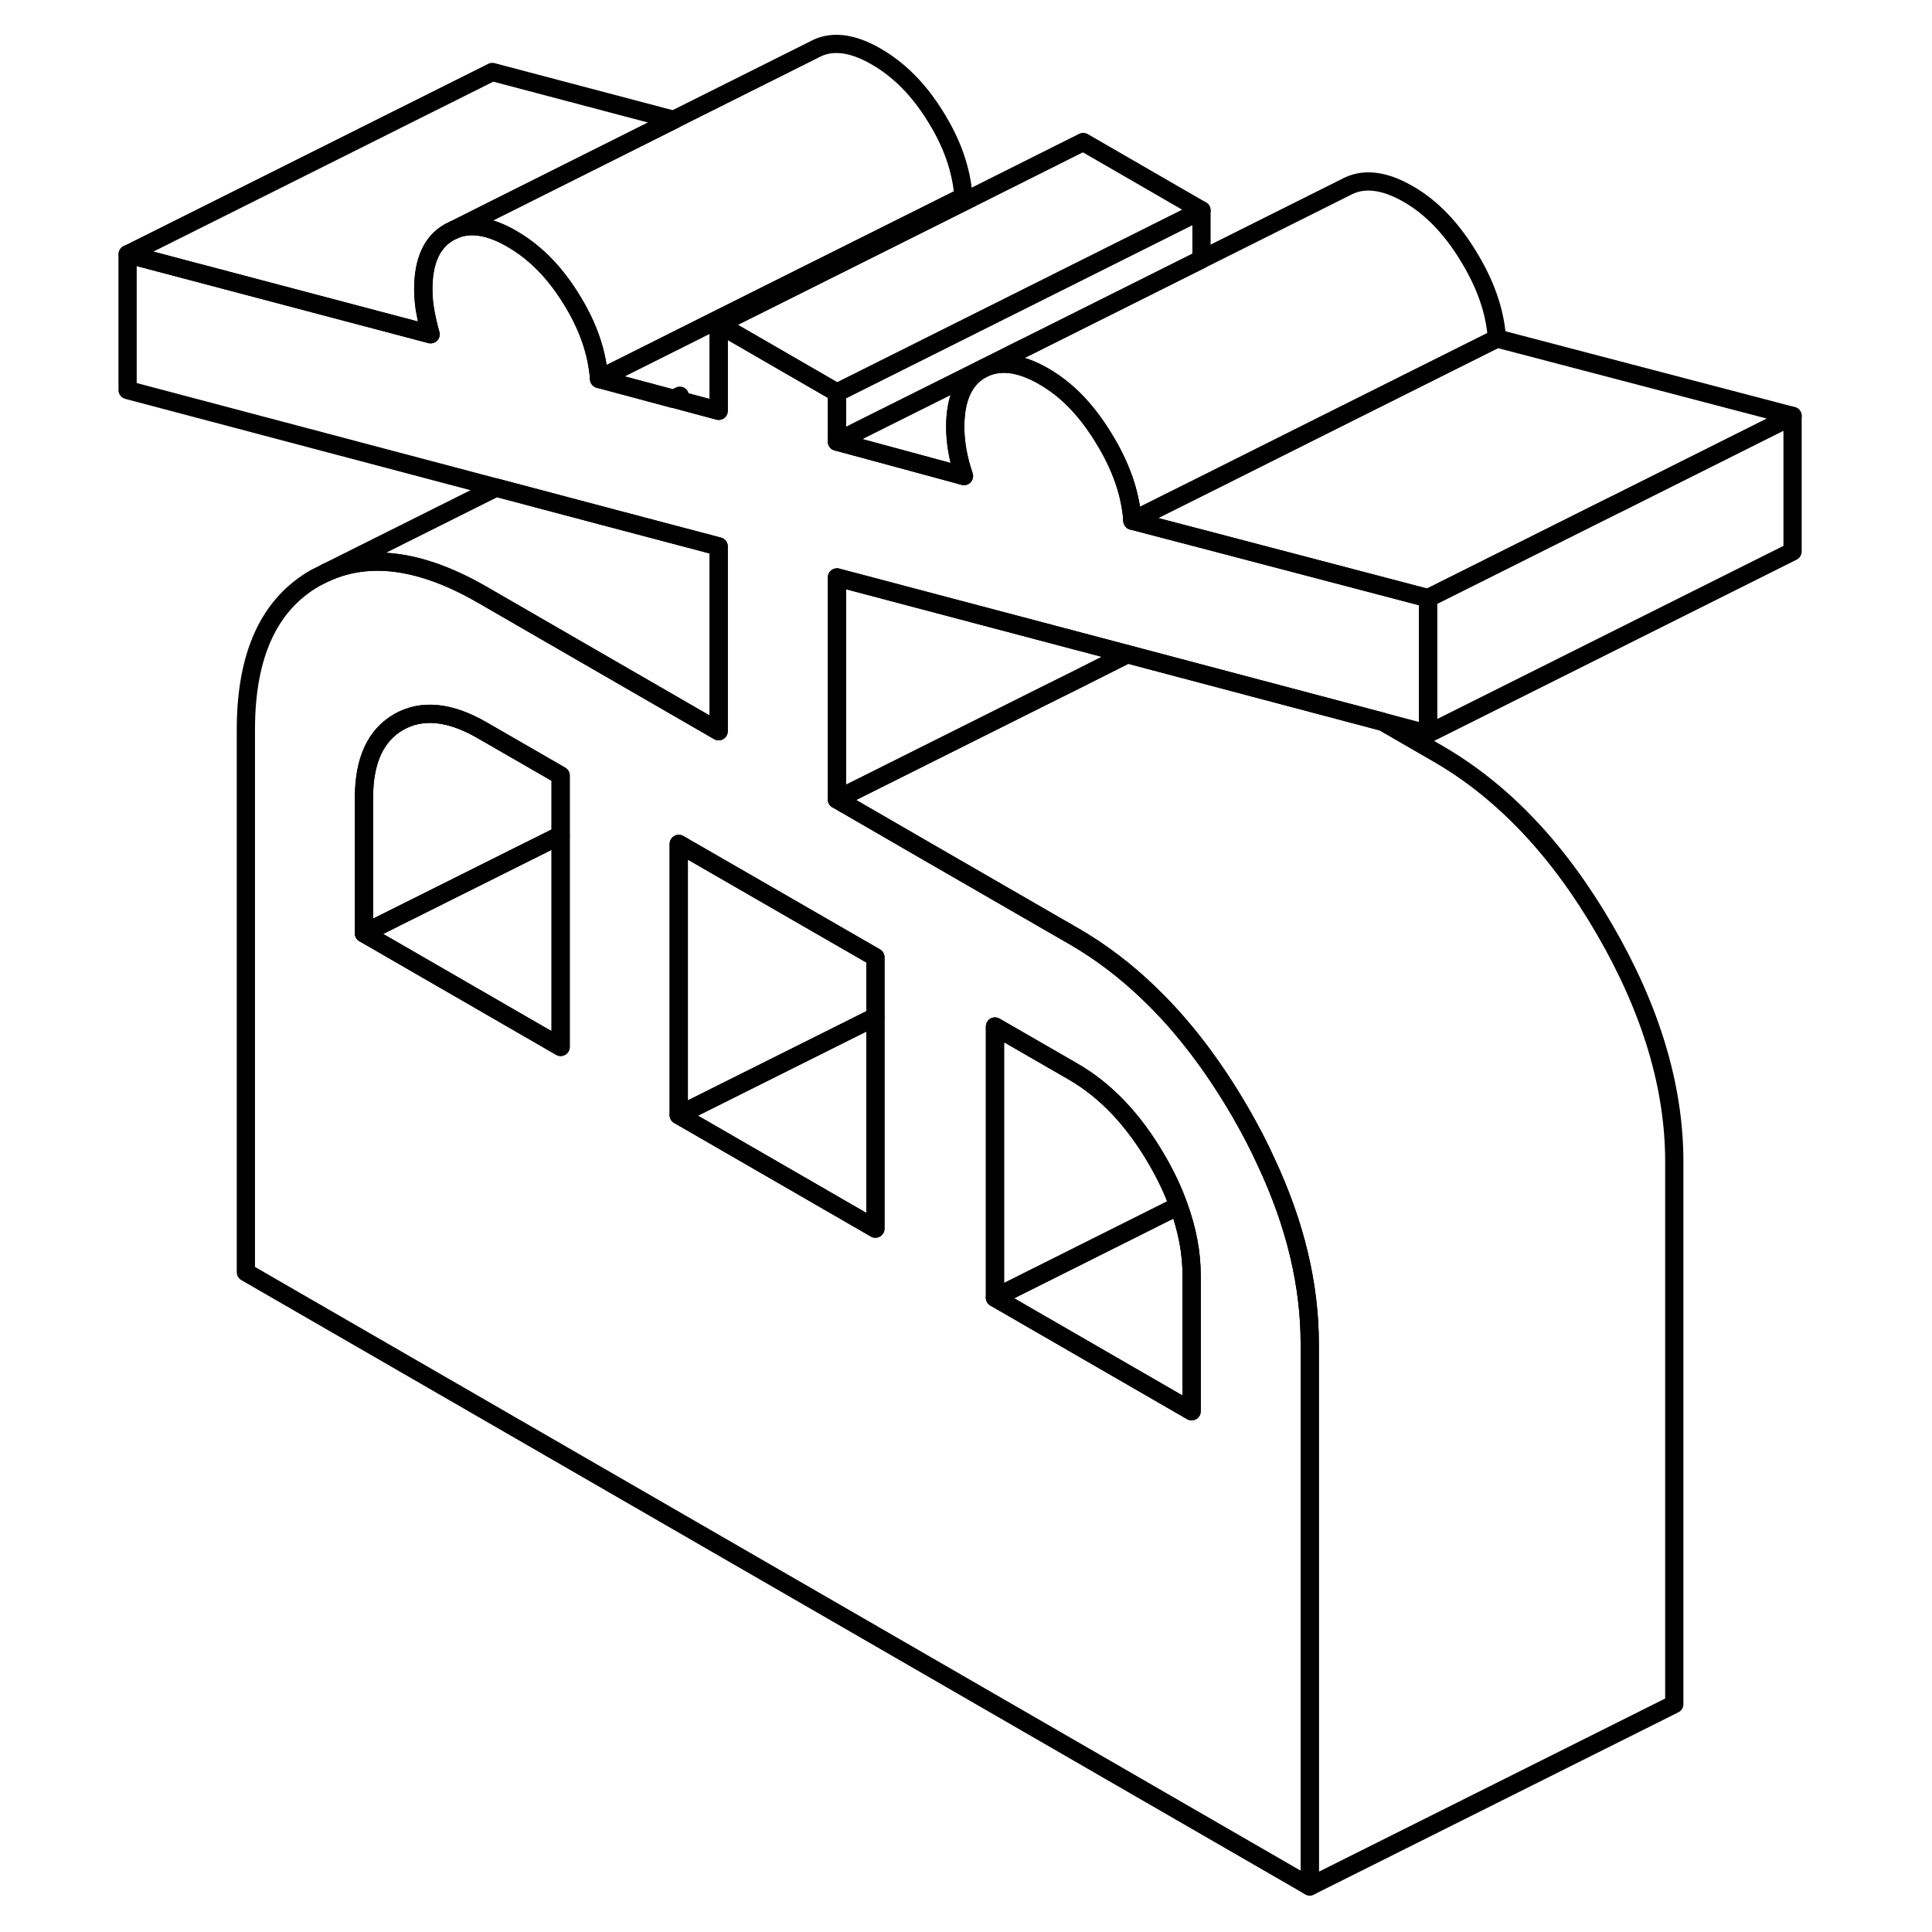 <svg viewBox="0 0 96 106" fill="none" xmlns="http://www.w3.org/2000/svg" height="24" width="24" stroke-width="1px" stroke-linecap="round" stroke-linejoin="round">
    <path d="M77.13 18.57L67.45 23.41L60.92 26.68L57.13 28.57C57.03 27.079 56.5 25.57 55.55 24.029C55.2 23.45 54.82 22.93 54.43 22.47C53.77 21.7 53.04 21.09 52.27 20.649C50.92 19.869 49.77 19.75 48.82 20.279L51.15 19.11H51.16L60.92 14.229L68.82 10.28C69.77 9.749 70.92 9.869 72.27 10.649C73.51 11.36 74.61 12.489 75.55 14.03C76.5 15.569 77.03 17.079 77.13 18.57Z" stroke="currentColor" stroke-linejoin="round"/>
    <path d="M93.35 22.819V30.259L73.35 40.259V32.819L83.61 27.689H83.62L93.35 22.819Z" stroke="currentColor" stroke-linejoin="round"/>
    <path d="M47.87 10.79L38.12 15.66L34.32 17.56L27.87 20.79C27.76 19.3 27.24 17.83 26.32 16.37C25.41 14.9 24.33 13.82 23.08 13.1C21.87 12.4 20.82 12.23 19.93 12.6L22.2 11.46L31.95 6.58L39.63 2.74C40.57 2.2 41.72 2.32 43.07 3.1C44.32 3.82 45.4 4.9 46.31 6.37C47.23 7.83 47.75 9.3 47.86 10.79H47.87Z" stroke="currentColor" stroke-linejoin="round"/>
    <path d="M60.38 69.979V77.429L49.59 71.199L59.66 66.159C60.14 67.459 60.38 68.739 60.38 69.979Z" stroke="currentColor" stroke-linejoin="round"/>
    <path d="M59.66 66.159L49.59 71.199V56.319L53.89 58.799C55.67 59.829 57.2 61.439 58.47 63.629C58.97 64.489 59.37 65.329 59.66 66.159Z" stroke="currentColor" stroke-linejoin="round"/>
    <path d="M43.03 55.79V67.41L32.24 61.18L43.03 55.79Z" stroke="currentColor" stroke-linejoin="round"/>
    <path d="M43.03 52.52V55.79L32.24 61.18V46.3L43.03 52.52Z" stroke="currentColor" stroke-linejoin="round"/>
    <path d="M60.92 29.56L57.13 28.57C57.03 27.08 56.5 25.57 55.55 24.03C55.2 23.45 54.82 22.93 54.43 22.47C53.77 21.7 53.04 21.09 52.27 20.65C50.92 19.87 49.77 19.75 48.82 20.28C47.88 20.82 47.41 21.87 47.41 23.42C47.41 23.85 47.45 24.3 47.53 24.75C47.61 25.2 47.73 25.65 47.89 26.12L47.16 25.92L40.92 24.23V21.54L34.43 17.79V22.54L32.01 21.89H31.96L27.87 20.79C27.76 19.3 27.24 17.83 26.32 16.37C25.41 14.9 24.33 13.82 23.08 13.1C21.87 12.4 20.82 12.23 19.93 12.6L19.64 12.74C18.69 13.28 18.22 14.32 18.22 15.87C18.22 16.31 18.26 16.73 18.34 17.15C18.42 17.57 18.51 17.97 18.62 18.34L2 13.95V21.4L22.22 26.75L28.56 28.43L34.43 29.98V40.12L28.49 36.69L21.46 32.63C18.17 30.73 15.31 30.32 12.9 31.41L12.3 31.71C9.76 33.16 8.49 35.93 8.49 40.03V69.8L66.86 103.5V73.73C66.86 70.5 66.07 67.17 64.47 63.76C64.06 62.85 63.58 61.94 63.05 61.02C61.58 58.49 59.95 56.34 58.14 54.59C56.82 53.3 55.4 52.22 53.89 51.35L52.24 50.4L45.76 46.66L40.92 43.86V31.68L45.76 32.96L56.85 35.89L70.86 39.6L73.35 40.26V32.82L60.92 29.56ZM25.76 57.44L14.97 51.21V43.77C14.97 41.72 15.61 40.34 16.88 39.61C18.15 38.89 19.68 39.04 21.46 40.07L25.76 42.55V57.44ZM49.59 56.32L53.89 58.8C55.67 59.83 57.2 61.44 58.47 63.63C58.97 64.49 59.37 65.33 59.66 66.16C60.14 67.46 60.38 68.74 60.38 69.98V77.43L49.59 71.2V56.32ZM43.03 52.52V67.41L32.24 61.18V46.3L43.03 52.52Z" stroke="currentColor" stroke-linejoin="round"/>
    <path d="M25.76 45.819V57.439L14.97 51.209L25.76 45.819Z" stroke="currentColor" stroke-linejoin="round"/>
    <path d="M25.76 42.549V45.819L14.97 51.209V43.769C14.97 41.719 15.61 40.339 16.88 39.609C18.15 38.889 19.68 39.039 21.46 40.069L25.76 42.549Z" stroke="currentColor" stroke-linejoin="round"/>
    <path d="M31.96 6.579L22.21 11.459L19.94 12.599L19.65 12.739C18.7 13.279 18.23 14.319 18.23 15.869C18.23 16.309 18.27 16.729 18.35 17.149C18.43 17.569 18.52 17.969 18.63 18.339L2.01 13.949L22.01 3.949L31.97 6.579H31.96Z" stroke="currentColor" stroke-linejoin="round"/>
    <path d="M48.23 10.89L38.49 15.76L34.43 17.79V22.54L32.01 21.89C32.1 21.83 32.2 21.77 32.3 21.71L31.96 21.88L27.87 20.79L34.32 17.56L38.12 15.66L47.87 10.79L48.23 10.89Z" stroke="currentColor" stroke-linejoin="round"/>
    <path d="M60.92 11.54L47.64 18.18L40.92 21.54L34.43 17.79L38.49 15.76L48.23 10.89H48.24L54.43 7.79L60.92 11.54Z" stroke="currentColor" stroke-linejoin="round"/>
    <path d="M47.41 23.419C47.41 23.849 47.45 24.299 47.53 24.749C47.61 25.199 47.73 25.649 47.89 26.119L47.16 25.919L40.92 24.229L42.69 23.339L48.82 20.279C47.88 20.819 47.41 21.869 47.41 23.419Z" stroke="currentColor" stroke-linejoin="round"/>
    <path d="M60.92 11.54V14.23L51.16 19.11H51.15L48.82 20.28L42.69 23.34L40.92 24.23V21.54L47.64 18.18L60.92 11.54Z" stroke="currentColor" stroke-linejoin="round"/>
    <path d="M93.35 22.819L83.62 27.689H83.61L73.35 32.819L60.92 29.559L57.13 28.569L60.92 26.679L67.45 23.409L77.13 18.569L93.35 22.819Z" stroke="currentColor" stroke-linejoin="round"/>
    <path d="M34.43 29.98V40.12L28.49 36.69L21.46 32.63C18.17 30.73 15.31 30.32 12.9 31.41L22.22 26.75L28.56 28.43L34.43 29.98Z" stroke="currentColor" stroke-linejoin="round"/>
    <path d="M56.85 35.89L54.01 37.32L52.24 38.2L45.76 41.44L40.92 43.86V31.68L45.76 32.96L56.85 35.89Z" stroke="currentColor" stroke-linejoin="round"/>
    <path d="M86.86 63.73V93.5L66.86 103.5V73.73C66.86 70.5 66.07 67.17 64.47 63.76C64.06 62.85 63.58 61.94 63.05 61.02C61.58 58.49 59.95 56.34 58.14 54.59C56.82 53.3 55.4 52.22 53.89 51.35L52.24 50.4L45.76 46.66L40.92 43.86L45.76 41.44L52.24 38.2L54.01 37.32L56.85 35.89L70.86 39.6L73.89 41.35C77.46 43.41 80.51 46.63 83.05 51.02C85.59 55.4 86.86 59.64 86.86 63.73Z" stroke="currentColor" stroke-linejoin="round"/>
</svg>